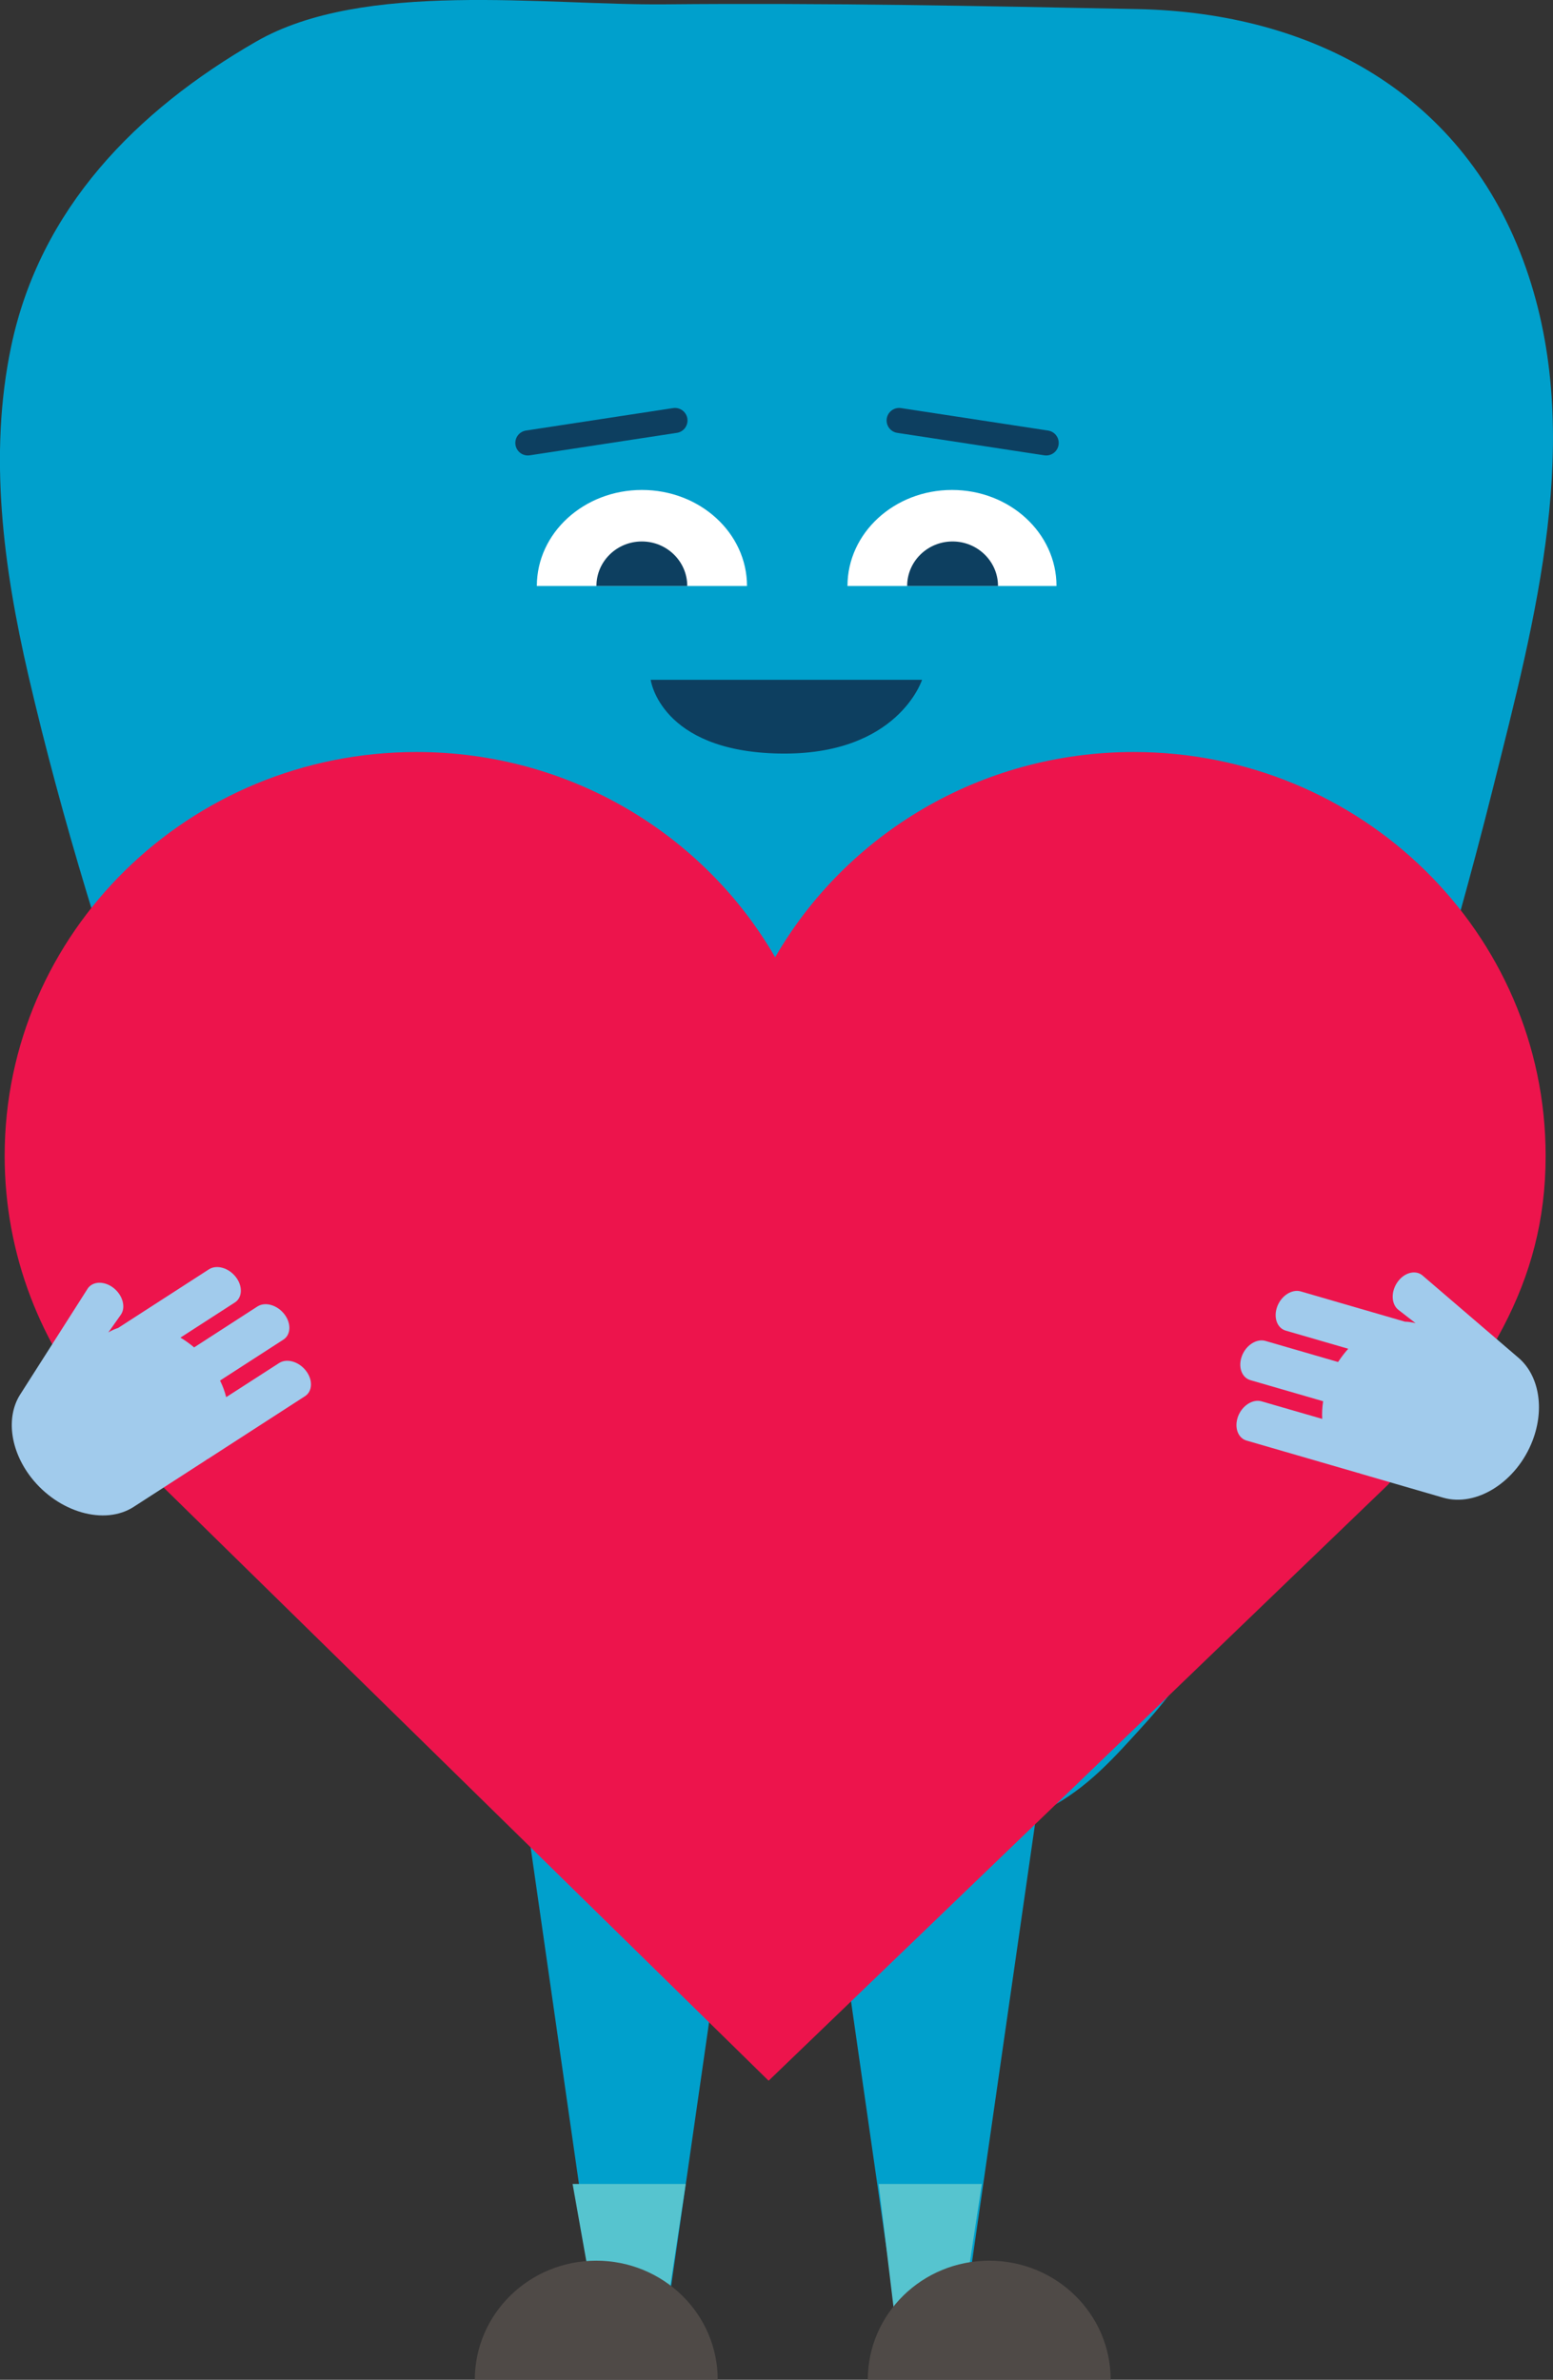 <svg width="62" height="95" viewBox="0 0 62 95" fill="none" xmlns="http://www.w3.org/2000/svg">
<rect x="0" y="0" width="62" height="95" fill="#333333" stroke="none"/>
<g clip-path="url(#clip0)">
<path d="M20.684 70.259L24.219 94.885H26.271L29.803 70.335" fill="#00A0CC"/>
<path d="M32.576 70.143L36.111 94.766H38.163L41.695 70.217" fill="#00A0CC"/>
<path d="M26.307 94.234L27.375 87.184H22.86L24.095 94.129L26.307 94.234Z" fill="#56C4CF"/>
<path d="M38.124 94.234L39.196 87.184H35.079L35.916 94.129L38.124 94.234Z" fill="#56C4CF"/>
<path d="M28.653 95C28.653 92.373 26.483 90.246 23.804 90.246C21.125 90.246 18.956 92.373 18.956 95" fill="#4F4A47"/>
<path d="M44.341 95C44.341 92.373 42.172 90.246 39.493 90.246C36.814 90.246 34.645 92.373 34.645 95" fill="#4F4A47"/>
<path d="M45.696 68.826C49.721 64.4 51.469 58.477 53.249 52.935C55.53 45.834 57.807 38.646 59.614 31.42C61.277 24.77 63.283 17.412 60.914 10.682C58.487 3.779 52.452 0.499 45.392 0.362C39.116 0.237 32.84 0.112 26.564 0.173C21.735 0.221 14.508 -0.811 10.222 1.662C5.426 4.426 1.593 8.338 0.443 13.841C-0.462 18.165 0.136 22.656 1.133 26.961C3.828 38.579 8.274 49.877 12.695 60.947C16.253 69.858 22.875 74.294 29.89 74.294C33.892 74.294 38.191 74.096 41.818 72.209C43.435 71.363 44.454 70.194 45.696 68.826Z" fill="#00A0CC"/>
<path d="M21.073 17.682L26.947 16.785" stroke="#0D3F60" stroke-miterlimit="10" stroke-linecap="round"/>
<path d="M41.767 17.682L35.896 16.785" stroke="#0D3F60" stroke-miterlimit="10" stroke-linecap="round"/>
<path d="M36.811 27.137C36.811 27.137 35.847 30.174 31.1 30.081C26.352 29.988 25.977 27.137 25.977 27.137H36.811Z" fill="#0D3F60"/>
<path d="M33.834 23.393C33.834 21.276 35.703 19.559 38.006 19.559C40.31 19.559 42.178 21.276 42.178 23.393" fill="white"/>
<path d="M36.216 23.393C36.216 22.41 37.03 21.615 38.029 21.615C39.029 21.615 39.843 22.413 39.843 23.393" fill="#0D3F60"/>
<path d="M21.432 23.393C21.432 21.276 23.311 19.559 25.627 19.559C27.944 19.559 29.822 21.276 29.822 23.393" fill="white"/>
<path d="M23.811 23.393C23.811 22.41 24.624 21.615 25.624 21.615C26.624 21.615 27.437 22.413 27.437 23.393" fill="#0D3F60"/>
<path d="M25.242 19.562C25.268 19.562 25.294 19.559 25.323 19.559C25.323 19.559 25.294 19.559 25.242 19.562Z" fill="#0D3F60"/>
<path d="M38.369 19.559C38.317 19.555 38.287 19.555 38.287 19.555C38.317 19.559 38.343 19.559 38.369 19.559Z" fill="#0D3F60"/>
<path d="M56.635 42.135L53.166 51.837L48.517 39.736L56.635 42.135Z" fill="#00A0CC"/>
<path d="M5.78 42.827L9.213 52.135L12.879 40.427L5.78 42.827Z" fill="#00A0CC"/>
<path d="M5.848 42.577L9.318 52.282L13.967 40.181L5.848 42.577Z" fill="#00A0CC"/>
<path d="M61.706 46.142C61.706 37.237 54.345 30.02 45.263 30.02C39.12 30.02 33.769 33.323 30.946 38.214C28.123 33.326 22.772 30.02 16.63 30.02C7.547 30.02 0.186 37.237 0.186 46.142C0.186 50.098 1.643 53.717 4.055 56.523L5.724 58.589L30.685 83.062L55.407 59.275C59.285 54.848 61.706 51.293 61.706 46.142Z" fill="#ED144C"/>
<path d="M60.647 54.224C61.425 54.909 61.68 56.209 61.186 57.504C60.559 59.147 58.952 60.175 57.615 59.787L54.319 58.83C54.296 58.823 54.273 58.814 54.25 58.804C54.237 58.801 54.224 58.801 54.214 58.798L49.765 57.507C49.415 57.404 49.265 56.972 49.428 56.539C49.591 56.11 50.013 55.841 50.362 55.94L52.787 56.642C52.774 56.414 52.787 56.177 52.823 55.937L49.918 55.095C49.569 54.992 49.418 54.56 49.582 54.127C49.745 53.698 50.166 53.429 50.516 53.528L53.42 54.371C53.545 54.182 53.679 54.006 53.826 53.842L51.33 53.118C50.98 53.016 50.83 52.584 50.993 52.151C51.156 51.722 51.578 51.453 51.927 51.552L56.086 52.76C56.23 52.763 56.374 52.785 56.514 52.821L55.832 52.292C55.544 52.071 55.521 51.575 55.783 51.193C56.041 50.812 56.488 50.681 56.773 50.902" fill="#A1CBEC"/>
<path d="M0.791 55.691C0.248 56.568 0.392 57.885 1.245 58.983C2.333 60.377 4.175 60.905 5.338 60.153L8.21 58.298C8.23 58.285 8.249 58.269 8.269 58.256C8.279 58.25 8.292 58.247 8.302 58.24L12.177 55.735C12.48 55.54 12.497 55.079 12.212 54.717C11.928 54.352 11.448 54.214 11.141 54.413L9.03 55.774C8.975 55.553 8.893 55.329 8.785 55.111L11.314 53.477C11.618 53.282 11.634 52.821 11.35 52.459C11.066 52.093 10.585 51.956 10.278 52.154L7.75 53.788C7.576 53.641 7.393 53.509 7.204 53.397L9.377 51.994C9.68 51.799 9.697 51.337 9.412 50.975C9.128 50.61 8.648 50.473 8.341 50.671L4.718 53.01C4.58 53.054 4.45 53.115 4.326 53.189L4.822 52.487C5.031 52.193 4.904 51.715 4.545 51.424C4.185 51.132 3.718 51.136 3.509 51.427" fill="#A1CBEC"/>
</g>
<defs>
<clipPath id="clip0">
<rect width="62" height="95" fill="white"/>
</clipPath>
</defs>
</svg>
